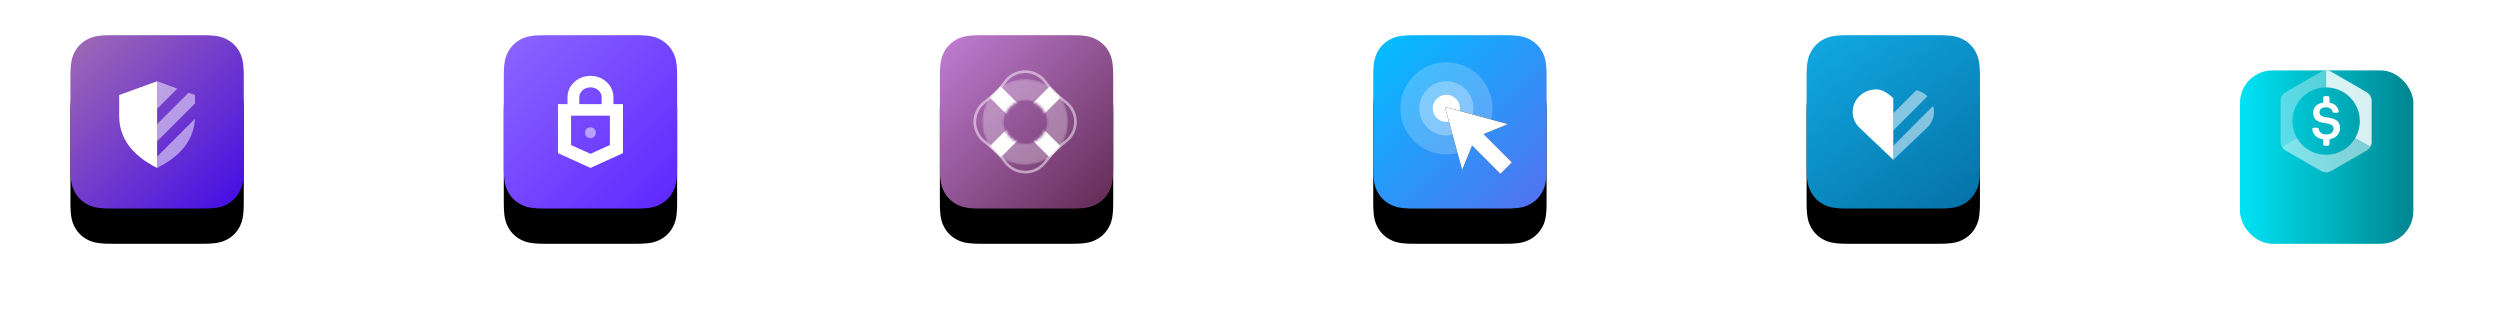 <svg width="923" height="116" fill="none" xmlns="http://www.w3.org/2000/svg"><g filter="url(#filter0_d_1_241)"><path d="M362.383 13h33.234c5.349 0 7.289.557 9.244 1.603a10.902 10.902 0 014.536 4.536c1.046 1.955 1.603 3.895 1.603 9.244v33.234c0 5.349-.557 7.289-1.603 9.244a10.902 10.902 0 01-4.536 4.536c-1.955 1.046-3.895 1.603-9.244 1.603h-33.234c-5.349 0-7.289-.557-9.244-1.603a10.902 10.902 0 01-4.536-4.536c-1.046-1.955-1.603-3.895-1.603-9.244V28.383c0-5.349.557-7.289 1.603-9.244a10.902 10.902 0 014.536-4.536c1.955-1.046 3.895-1.603 9.244-1.603z" fill="#000"/></g><path d="M362.383 13h33.234c5.349 0 7.289.557 9.244 1.603a10.902 10.902 0 014.536 4.536c1.046 1.955 1.603 3.895 1.603 9.244v33.234c0 5.349-.557 7.289-1.603 9.244a10.902 10.902 0 01-4.536 4.536c-1.955 1.046-3.895 1.603-9.244 1.603h-33.234c-5.349 0-7.289-.557-9.244-1.603a10.902 10.902 0 01-4.536-4.536c-1.046-1.955-1.603-3.895-1.603-9.244V28.383c0-5.349.557-7.289 1.603-9.244a10.902 10.902 0 014.536-4.536c1.955-1.046 3.895-1.603 9.244-1.603z" fill="url(#paint0_linear_1_241)"/><path opacity=".5" clip-rule="evenodd" d="M363.336 37.85a9.161 9.161 0 00-2.535 11.103 9.16 9.16 0 002.521 3.185l4.813 3.875.078.079 3.167 3.985a9.163 9.163 0 0014.315.042l3.787-4.707.079-.078 4.03-3.205a9.159 9.159 0 002.563-11.127 9.155 9.155 0 00-2.531-3.193l-4.569-3.667-.078-.079-3.311-4.153a9.164 9.164 0 00-14.33-.002l-3.345 4.194-.078.078-4.576 3.67v0z" stroke="#fff"/><mask id="a" style="mask-type:alpha" maskUnits="userSpaceOnUse" x="362" y="29" width="33" height="32"><path d="M367.3 56.2c-6.186-6.185-6.186-16.215 0-22.4 6.185-6.186 16.215-6.186 22.4 0 6.186 6.185 6.186 16.215 0 22.4-6.185 6.186-16.215 6.186-22.4 0zm5.6-5.6a7.921 7.921 0 0012.981-2.531 7.93 7.93 0 00-.03-6.099 7.917 7.917 0 00-7.334-4.833 7.922 7.922 0 00-7.88 7.88A7.916 7.916 0 00372.9 50.6z" fill="#fff"/></mask><g mask="url(#a)" fill="#fff"><path opacity=".3" d="M367.3 56.2c-6.186-6.185-6.186-16.215 0-22.4 6.185-6.186 16.215-6.186 22.4 0 6.186 6.185 6.186 16.215 0 22.4-6.185 6.186-16.215 6.186-22.4 0zm5.6-5.6a7.921 7.921 0 0012.981-2.531 7.93 7.93 0 00-.03-6.099 7.917 7.917 0 00-7.334-4.833 7.922 7.922 0 00-7.88 7.88A7.916 7.916 0 00372.9 50.6z"/><path fill-rule="evenodd" clip-rule="evenodd" d="M378.5 40.927l9.164-9.164 4.073 4.073L382.573 45l9.164 9.164-4.073 4.073-9.164-9.164-9.164 9.164-4.073-4.073L374.427 45l-9.164-9.164 4.073-4.073 9.164 9.164z"/></g><g filter="url(#filter1_d_1_241)"><path d="M201.383 13h33.234c5.349 0 7.289.557 9.244 1.603a10.902 10.902 0 014.536 4.536c1.046 1.955 1.603 3.895 1.603 9.244v33.234c0 5.349-.557 7.289-1.603 9.244a10.902 10.902 0 01-4.536 4.536c-1.955 1.046-3.895 1.603-9.244 1.603h-33.234c-5.349 0-7.289-.557-9.244-1.603a10.902 10.902 0 01-4.536-4.536c-1.046-1.955-1.603-3.895-1.603-9.244V28.383c0-5.349.557-7.289 1.603-9.244a10.902 10.902 0 014.536-4.536c1.955-1.046 3.895-1.603 9.244-1.603z" fill="#000"/></g><path d="M201.383 13h33.234c5.349 0 7.289.557 9.244 1.603a10.902 10.902 0 014.536 4.536c1.046 1.955 1.603 3.895 1.603 9.244v33.234c0 5.349-.557 7.289-1.603 9.244a10.902 10.902 0 01-4.536 4.536c-1.955 1.046-3.895 1.603-9.244 1.603h-33.234c-5.349 0-7.289-.557-9.244-1.603a10.902 10.902 0 01-4.536-4.536c-1.046-1.955-1.603-3.895-1.603-9.244V28.383c0-5.349.557-7.289 1.603-9.244a10.902 10.902 0 014.536-4.536c1.955-1.046 3.895-1.603 9.244-1.603z" fill="url(#paint1_linear_1_241)"/><path d="M226.49 38.445H230v18.1h-.024L218 62l-11.976-5.454H206V38.445h3.512v-2.541c0-4.358 3.81-7.904 8.49-7.904 4.678 0 8.487 3.546 8.487 7.904v2.54l.001.001zm-1.32 15.09V42.693h-14.34v10.844l7.17 3.256 7.17-3.257v-.001zm-11.303-17.63v2.54h8.268v-2.54c0-2.017-1.855-3.658-4.133-3.658-2.28 0-4.135 1.64-4.135 3.658z" fill="#fff"/><path opacity=".5" d="M218 51a2 2 0 100-4 2 2 0 000 4z" fill="#fff"/><g filter="url(#filter2_d_1_241)"><path d="M41.383 13h33.234c5.349 0 7.289.557 9.244 1.603a10.904 10.904 0 014.536 4.536C89.443 21.094 90 23.034 90 28.383v33.234c0 5.349-.557 7.289-1.603 9.244a10.904 10.904 0 01-4.536 4.536C81.906 76.443 79.966 77 74.617 77H41.383c-5.349 0-7.289-.557-9.244-1.603a10.904 10.904 0 01-4.536-4.536C26.557 68.906 26 66.966 26 61.617V28.383c0-5.349.557-7.289 1.603-9.244a10.904 10.904 0 014.536-4.536C34.094 13.557 36.034 13 41.383 13z" fill="#000"/></g><path d="M41.383 13h33.234c5.349 0 7.289.557 9.244 1.603a10.904 10.904 0 014.536 4.536C89.443 21.094 90 23.034 90 28.383v33.234c0 5.349-.557 7.289-1.603 9.244a10.904 10.904 0 01-4.536 4.536C81.906 76.443 79.966 77 74.617 77H41.383c-5.349 0-7.289-.557-9.244-1.603a10.904 10.904 0 01-4.536-4.536C26.557 68.906 26 66.966 26 61.617V28.383c0-5.349.557-7.289 1.603-9.244a10.904 10.904 0 014.536-4.536C34.094 13.557 36.034 13 41.383 13z" fill="url(#paint2_linear_1_241)"/><path fill-rule="evenodd" clip-rule="evenodd" d="M58 62c-9.32-4.663-13.986-11.07-13.998-19.222-.003-1.565-.003-4.13 0-7.696L58 30v32z" fill="#fff"/><path opacity=".5" fill-rule="evenodd" clip-rule="evenodd" d="M58 52.172v-6.344l11.612-11.612 2.386.866.002 3.09-14 14zm0 5.656L71.969 43.86C71.56 51.499 66.904 57.546 58 62v-4.172zm0-17.656V30l7.462 2.71L58 40.171v.001z" fill="#fff"/><g filter="url(#filter3_d_1_241)"><path d="M522.383 13h33.234c5.349 0 7.289.557 9.244 1.603a10.902 10.902 0 014.536 4.536c1.046 1.955 1.603 3.895 1.603 9.244v33.234c0 5.349-.557 7.289-1.603 9.244a10.902 10.902 0 01-4.536 4.536c-1.955 1.046-3.895 1.603-9.244 1.603h-33.234c-5.349 0-7.289-.557-9.244-1.603a10.902 10.902 0 01-4.536-4.536c-1.046-1.955-1.603-3.895-1.603-9.244V28.383c0-5.349.557-7.289 1.603-9.244a10.902 10.902 0 014.536-4.536c1.955-1.046 3.895-1.603 9.244-1.603z" fill="#000"/></g><path d="M522.383 13h33.234c5.349 0 7.289.557 9.244 1.603a10.902 10.902 0 014.536 4.536c1.046 1.955 1.603 3.895 1.603 9.244v33.234c0 5.349-.557 7.289-1.603 9.244a10.902 10.902 0 01-4.536 4.536c-1.955 1.046-3.895 1.603-9.244 1.603h-33.234c-5.349 0-7.289-.557-9.244-1.603a10.902 10.902 0 01-4.536-4.536c-1.046-1.955-1.603-3.895-1.603-9.244V28.383c0-5.349.557-7.289 1.603-9.244a10.902 10.902 0 014.536-4.536c1.955-1.046 3.895-1.603 9.244-1.603z" fill="url(#paint3_linear_1_241)"/><path opacity=".2" d="M534 57c9.389 0 17-7.611 17-17s-7.611-17-17-17-17 7.611-17 17 7.611 17 17 17z" fill="#fff"/><path opacity=".3" d="M534 50c5.523 0 10-4.477 10-10s-4.477-10-10-10-10 4.477-10 10 4.477 10 10 10z" fill="#fff"/><path d="M534 45a5 5 0 100-10 5 5 0 000 10z" fill="#fff"/><g filter="url(#filter4_d_1_241)"><path d="M547.749 49.507l10.443 10.443-4.242 4.242-10.443-10.443-3.678 9.008-6.364-23.292 23.292 6.364-9.008 3.678z" fill="#000"/></g><path d="M547.749 49.507l10.443 10.443-4.242 4.242-10.443-10.443-3.678 9.008-6.364-23.292 23.292 6.364-9.008 3.678z" fill="#fff"/><g filter="url(#filter5_d_1_241)"><path d="M682.383 13h33.234c5.349 0 7.289.557 9.244 1.603a10.902 10.902 0 014.536 4.536c1.046 1.955 1.603 3.895 1.603 9.244v33.234c0 5.349-.557 7.289-1.603 9.244a10.902 10.902 0 01-4.536 4.536c-1.955 1.046-3.895 1.603-9.244 1.603h-33.234c-5.349 0-7.289-.557-9.244-1.603a10.902 10.902 0 01-4.536-4.536c-1.046-1.955-1.603-3.895-1.603-9.244V28.383c0-5.349.557-7.289 1.603-9.244a10.902 10.902 0 014.536-4.536c1.955-1.046 3.895-1.603 9.244-1.603z" fill="#000"/></g><path d="M682.383 13h33.234c5.349 0 7.289.557 9.244 1.603a10.902 10.902 0 014.536 4.536c1.046 1.955 1.603 3.895 1.603 9.244v33.234c0 5.349-.557 7.289-1.603 9.244a10.902 10.902 0 01-4.536 4.536c-1.955 1.046-3.895 1.603-9.244 1.603h-33.234c-5.349 0-7.289-.557-9.244-1.603a10.902 10.902 0 01-4.536-4.536c-1.046-1.955-1.603-3.895-1.603-9.244V28.383c0-5.349.557-7.289 1.603-9.244a10.902 10.902 0 014.536-4.536c1.955-1.046 3.895-1.603 9.244-1.603z" fill="url(#paint4_linear_1_241)"/><path fill-rule="evenodd" clip-rule="evenodd" d="M699 59l-12.438-11.813C684.91 45.617 684 43.53 684 41.31c0-2.22.909-4.306 2.563-5.876 1.653-1.57 3.85-2.435 6.187-2.435 2.338 0 4.534 1.631 6.188 3.201l.062.06V59z" fill="#fff"/><path opacity=".5" fill-rule="evenodd" clip-rule="evenodd" d="M699 48.172v-6.344l8.542-8.541a8.825 8.825 0 014.047 2.296L699 48.173zm0 5.656l14.697-14.697c.2.702.303 1.433.303 2.18 0 2.22-.91 4.306-2.563 5.876L699 59v-5.172z" fill="#fff"/><g filter="url(#filter6_d_1_241)"><rect x="827" y="13" width="64" height="64" rx="12" fill="url(#paint5_linear_1_241)"/></g><path opacity=".35" fill-rule="evenodd" clip-rule="evenodd" d="M858.808 26c-.67 0-1.341.173-1.941.52l-12.926 7.463A3.882 3.882 0 00842 37.346v14.927c0 .66.168 1.296.473 1.856l5.615-3.138a12.361 12.361 0 01-1.703-6.282c0-6.861 5.562-12.423 12.423-12.423V26z" fill="#fff"/><path fill-rule="evenodd" clip-rule="evenodd" d="M842.473 54.129a3.875 3.875 0 001.468 1.505l12.926 7.463a3.88 3.88 0 003.881 0l12.927-7.463a3.883 3.883 0 001.468-1.506l-5.616-3.138a12.416 12.416 0 01-10.719 6.141 12.418 12.418 0 01-10.72-6.14l-5.615 3.138z" fill="#fff" fill-opacity=".5"/><path fill-rule="evenodd" clip-rule="evenodd" d="M875.143 54.128a3.88 3.88 0 00.472-1.856V37.345a3.881 3.881 0 00-1.94-3.361l-12.927-7.464c-.6-.347-1.27-.52-1.94-.52v6.285c6.861 0 12.423 5.562 12.423 12.423 0 2.292-.621 4.44-1.704 6.282l5.616 3.138z" fill="#fff" fill-opacity=".85"/><path d="M860.035 53.232a.574.574 0 01-.573.572h-1.144a.573.573 0 01-.572-.572V51.43c-2.503-.344-3.718-1.731-4.046-3.647a.527.527 0 01.528-.614h1.301c.272 0 .501.199.558.458.244 1.128.901 2.001 2.904 2.001 1.471 0 2.529-.83 2.529-2.06 0-1.229-.614-1.701-2.787-2.058-3.204-.43-4.72-1.402-4.72-3.905 0-1.93 1.474-3.446 3.733-3.76v-1.773c0-.315.257-.572.572-.572h1.144c.314 0 .573.257.573.572v1.815c1.843.33 3.017 1.373 3.403 3.119a.527.527 0 01-.529.628h-1.203a.566.566 0 01-.543-.415c-.328-1.1-1.115-1.586-2.488-1.586-1.516 0-2.302.728-2.302 1.758 0 1.087.443 1.63 2.774 1.96 3.146.429 4.776 1.33 4.776 4.003 0 2.031-1.516 3.676-3.875 4.047v1.83h-.015.002z" fill="#fff"/><defs><filter id="filter0_d_1_241" x="321" y="0" width="116" height="116" filterUnits="userSpaceOnUse" color-interpolation-filters="sRGB"><feFlood flood-opacity="0" result="BackgroundImageFix"/><feColorMatrix in="SourceAlpha" values="0 0 0 0 0 0 0 0 0 0 0 0 0 0 0 0 0 0 127 0" result="hardAlpha"/><feOffset dy="13"/><feGaussianBlur stdDeviation="13"/><feColorMatrix values="0 0 0 0 0.514 0 0 0 0 0.282 0 0 0 0 0.502 0 0 0 0.35 0"/><feBlend in2="BackgroundImageFix" result="effect1_dropShadow_1_241"/><feBlend in="SourceGraphic" in2="effect1_dropShadow_1_241" result="shape"/></filter><filter id="filter1_d_1_241" x="160" y="0" width="116" height="116" filterUnits="userSpaceOnUse" color-interpolation-filters="sRGB"><feFlood flood-opacity="0" result="BackgroundImageFix"/><feColorMatrix in="SourceAlpha" values="0 0 0 0 0 0 0 0 0 0 0 0 0 0 0 0 0 0 127 0" result="hardAlpha"/><feOffset dy="13"/><feGaussianBlur stdDeviation="13"/><feColorMatrix values="0 0 0 0 0.416 0 0 0 0 0.22 0 0 0 0 1 0 0 0 0.35 0"/><feBlend in2="BackgroundImageFix" result="effect1_dropShadow_1_241"/><feBlend in="SourceGraphic" in2="effect1_dropShadow_1_241" result="shape"/></filter><filter id="filter2_d_1_241" x="0" y="0" width="116" height="116" filterUnits="userSpaceOnUse" color-interpolation-filters="sRGB"><feFlood flood-opacity="0" result="BackgroundImageFix"/><feColorMatrix in="SourceAlpha" values="0 0 0 0 0 0 0 0 0 0 0 0 0 0 0 0 0 0 127 0" result="hardAlpha"/><feOffset dy="13"/><feGaussianBlur stdDeviation="13"/><feColorMatrix values="0 0 0 0 0.333 0 0 0 0 0.122 0 0 0 0 0.863 0 0 0 0.3 0"/><feBlend in2="BackgroundImageFix" result="effect1_dropShadow_1_241"/><feBlend in="SourceGraphic" in2="effect1_dropShadow_1_241" result="shape"/></filter><filter id="filter3_d_1_241" x="481" y="0" width="116" height="116" filterUnits="userSpaceOnUse" color-interpolation-filters="sRGB"><feFlood flood-opacity="0" result="BackgroundImageFix"/><feColorMatrix in="SourceAlpha" values="0 0 0 0 0 0 0 0 0 0 0 0 0 0 0 0 0 0 127 0" result="hardAlpha"/><feOffset dy="13"/><feGaussianBlur stdDeviation="13"/><feColorMatrix values="0 0 0 0 0.275 0 0 0 0 0.49 0 0 0 0 0.957 0 0 0 0.25 0"/><feBlend in2="BackgroundImageFix" result="effect1_dropShadow_1_241"/><feBlend in="SourceGraphic" in2="effect1_dropShadow_1_241" result="shape"/></filter><filter id="filter4_d_1_241" x="529.465" y="35.465" width="32.727" height="32.727" filterUnits="userSpaceOnUse" color-interpolation-filters="sRGB"><feFlood flood-opacity="0" result="BackgroundImageFix"/><feColorMatrix in="SourceAlpha" values="0 0 0 0 0 0 0 0 0 0 0 0 0 0 0 0 0 0 127 0" result="hardAlpha"/><feOffset/><feGaussianBlur stdDeviation="2"/><feColorMatrix values="0 0 0 0 0.306 0 0 0 0 0.459 0 0 0 0 0.953 0 0 0 0.6 0"/><feBlend in2="BackgroundImageFix" result="effect1_dropShadow_1_241"/><feBlend in="SourceGraphic" in2="effect1_dropShadow_1_241" result="shape"/></filter><filter id="filter5_d_1_241" x="641" y="0" width="116" height="116" filterUnits="userSpaceOnUse" color-interpolation-filters="sRGB"><feFlood flood-opacity="0" result="BackgroundImageFix"/><feColorMatrix in="SourceAlpha" values="0 0 0 0 0 0 0 0 0 0 0 0 0 0 0 0 0 0 127 0" result="hardAlpha"/><feOffset dy="13"/><feGaussianBlur stdDeviation="13"/><feColorMatrix values="0 0 0 0 0.027 0 0 0 0 0.494 0 0 0 0 0.71 0 0 0 0.3 0"/><feBlend in2="BackgroundImageFix" result="effect1_dropShadow_1_241"/><feBlend in="SourceGraphic" in2="effect1_dropShadow_1_241" result="shape"/></filter><filter id="filter6_d_1_241" x="801" y="0" width="116" height="116" filterUnits="userSpaceOnUse" color-interpolation-filters="sRGB"><feFlood flood-opacity="0" result="BackgroundImageFix"/><feColorMatrix in="SourceAlpha" values="0 0 0 0 0 0 0 0 0 0 0 0 0 0 0 0 0 0 127 0" result="hardAlpha"/><feOffset dy="13"/><feGaussianBlur stdDeviation="13"/><feColorMatrix values="0 0 0 0 0.004 0 0 0 0 0.847 0 0 0 0 0.914 0 0 0 0.18 0"/><feBlend in2="BackgroundImageFix" result="effect1_dropShadow_1_241"/><feBlend in="SourceGraphic" in2="effect1_dropShadow_1_241" result="shape"/></filter><linearGradient id="paint0_linear_1_241" x1="411" y1="77" x2="347" y2="13" gradientUnits="userSpaceOnUse"><stop stop-color="#602A52"/><stop offset="1" stop-color="#C27ED5"/></linearGradient><linearGradient id="paint1_linear_1_241" x1="250" y1="77" x2="186" y2="13" gradientUnits="userSpaceOnUse"><stop stop-color="#5C26FF"/><stop offset="1" stop-color="#8C66FF"/></linearGradient><linearGradient id="paint2_linear_1_241" x1="90" y1="77" x2="26" y2="13" gradientUnits="userSpaceOnUse"><stop stop-color="#420BE6"/><stop offset="1" stop-color="#A16BB3"/></linearGradient><linearGradient id="paint3_linear_1_241" x1="571" y1="77" x2="507" y2="13" gradientUnits="userSpaceOnUse"><stop stop-color="#556FF2"/><stop offset="1" stop-color="#00BFFF"/></linearGradient><linearGradient id="paint4_linear_1_241" x1="667" y1="13" x2="733.561" y2="104.894" gradientUnits="userSpaceOnUse"><stop stop-color="#11AAE2"/><stop offset="1" stop-color="#016197"/></linearGradient><linearGradient id="paint5_linear_1_241" x1="827" y1="45" x2="891" y2="45" gradientUnits="userSpaceOnUse"><stop stop-color="#00E3F5"/><stop offset="1" stop-color="#00858F"/></linearGradient></defs></svg>
